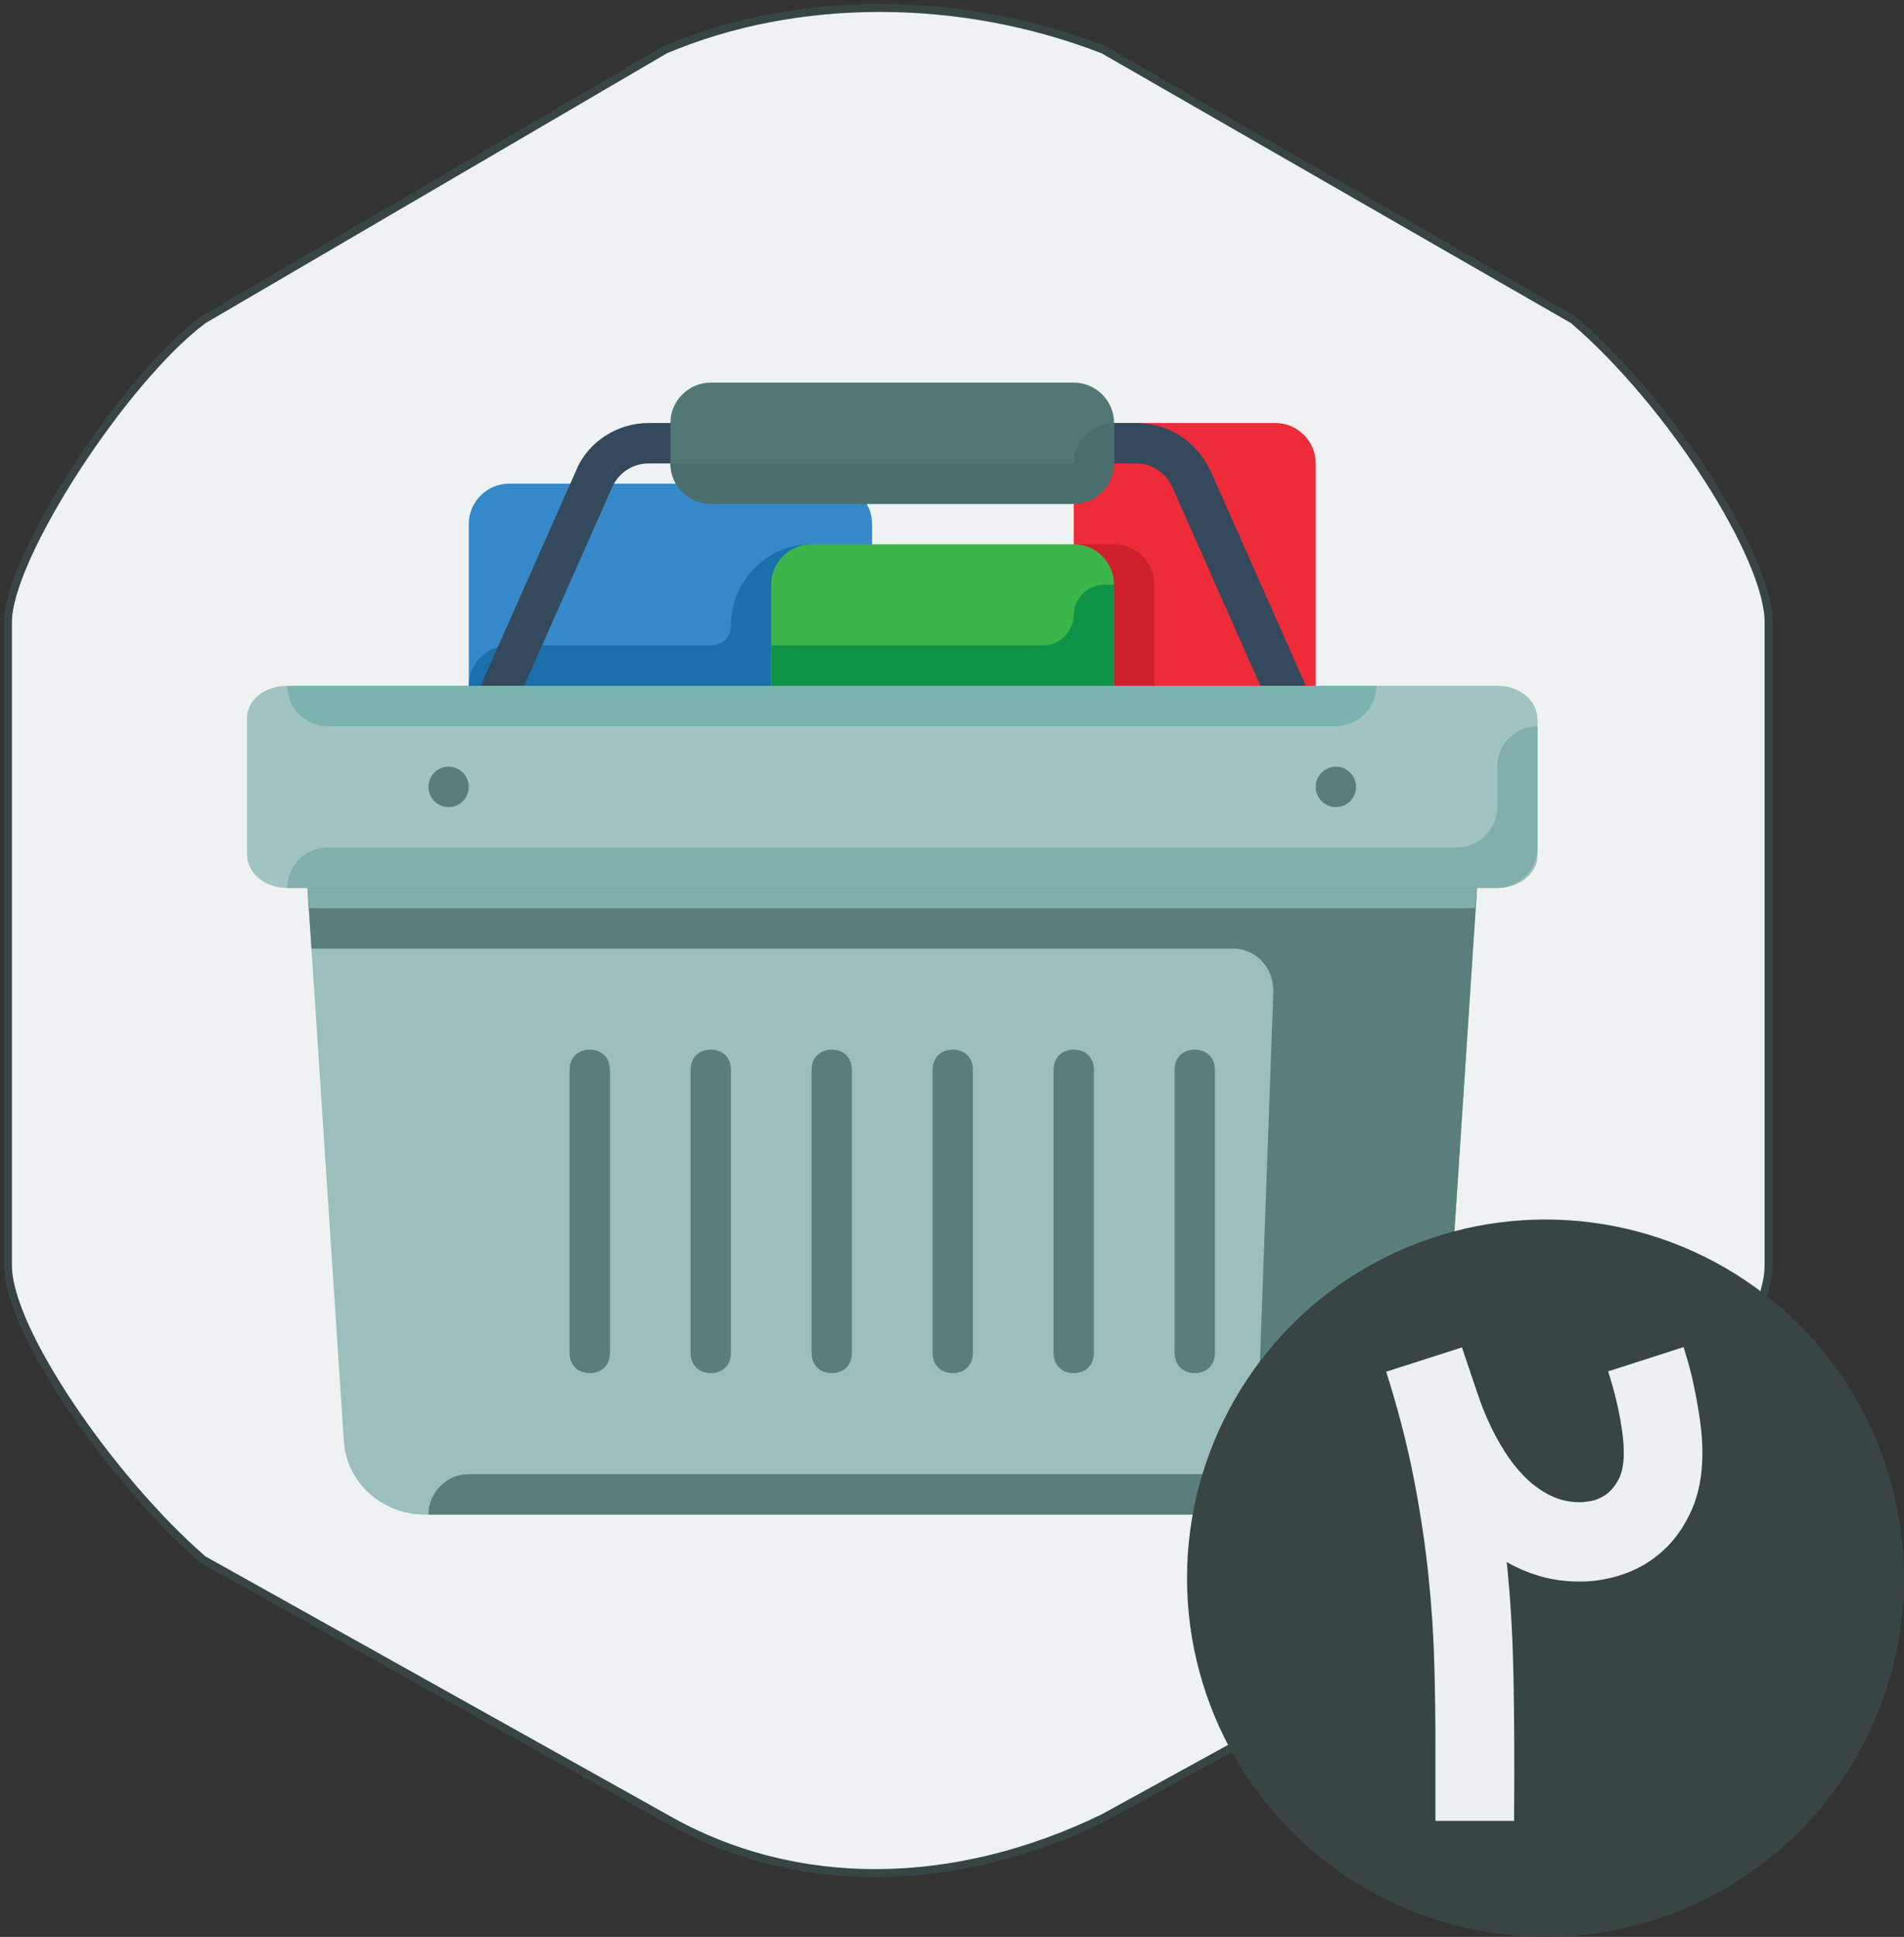 <svg viewBox="0 0 239 243" xmlns="http://www.w3.org/2000/svg"><rect x="0" y="0" width="239" height="243" fill="#333333" stroke="none"/><title>buys-lvl2</title><g transform="translate(1 1)" fill="none" fill-rule="evenodd"><path d="M221 157.795c0 8.08-13.5 28.407-24.5 36.882l-59 32.405c-18.5 8.973-38.5 9.472-55 0l-58-32.405C13 184.707 0 165.882 0 157.795v-80.78c0-8.08 14.5-30.402 24.5-37.88l58-33.9c16.5-6.98 37-6.98 55 0l59 33.9c12.234 10.47 24.5 29.792 24.5 37.88v80.78z" fill="#EEF2F2" fill-rule="nonzero"/><path d="M221 157.795c0 8.08-13.5 28.407-24.5 36.882l-59 32.405c-18.5 8.973-38.5 9.472-55 0l-58-32.405C13 184.707 0 165.882 0 157.795v-80.78c0-8.08 14.5-30.402 24.5-37.88l58-33.9c16.5-6.98 37-6.98 55 0l59 33.9c12.234 10.47 24.5 29.792 24.5 37.88v80.78z" stroke="#384544" fill="none"/><g fill-rule="nonzero"><path d="M103.406 59.68h-40.5c-2.784 0-5.062 2.283-5.062 5.073V92.65h50.625V64.752c0-2.79-2.28-5.073-5.064-5.073z" fill="#3689C9"/><path d="M159.094 52.072h-20.25c-2.785 0-5.063 2.283-5.063 5.072v38.042h30.376V57.144c0-2.79-2.278-5.072-5.062-5.072z" fill="#EE2C39"/><path d="M143.906 85.04V72.36c0-2.79-2.278-5.07-5.062-5.07h-5.063c2.786 0 5.064 2.28 5.064 5.07v22.826h25.312v-5.073H148.97c-2.786 0-5.064-2.282-5.064-5.072z" fill="#CC202C"/><path d="M90.75 77.433c0-5.58 4.556-10.144 10.125-10.144-2.784 0-5.063 2.28-5.063 5.07v12.68H57.845c0-2.788 2.278-5.07 5.062-5.07H88.22c1.517 0 2.53-1.015 2.53-2.537z" fill="#1B6FAB"/><path d="M133.78 67.29h-32.905c-2.784 0-5.063 2.28-5.063 5.07v22.826h43.032V72.36c0-2.79-2.278-5.07-5.063-5.07z" fill="#3CB54A"/><path d="M133.78 76.165c0 2.03-1.77 3.804-3.796 3.804H95.812v5.07h43.032V72.36h-1.266c-2.025 0-3.797 1.776-3.797 3.805z" fill="#0E9347"/><g fill="#35495C"><path d="M55.313 102.794c-.254 0-.76 0-1.013-.254-1.266-.507-1.772-2.03-1.266-3.297L71.26 58.16c1.518-3.805 5.315-6.088 9.112-6.088h5.315c1.52 0 2.532 1.015 2.532 2.536 0 1.522-1.014 2.536-2.533 2.536h-5.315c-2.025 0-3.797 1.268-4.556 3.044L57.59 101.272c-.506 1.015-1.265 1.522-2.278 1.522zM166.688 102.794c-1.013 0-1.772-.507-2.28-1.522l-18.224-41.084c-.76-1.776-2.53-3.044-4.556-3.044h-5.315c-1.52 0-2.532-1.014-2.532-2.536 0-1.52 1.014-2.536 2.532-2.536h5.316c4.05 0 7.594 2.283 9.366 6.087l18.225 41.083c.505 1.268 0 2.79-1.267 3.297-.506.254-1.012.254-1.265.254z"/></g><path d="M133.78 62.216H88.22c-2.786 0-5.064-2.282-5.064-5.072v-5.072c0-2.79 2.278-5.072 5.063-5.072h45.56c2.786 0 5.064 2.282 5.064 5.072v5.072c0 2.79-2.278 5.072-5.063 5.072z" fill="#517875"/><path d="M133.78 57.144H83.157c0 2.79 2.278 5.072 5.063 5.072h45.56c2.786 0 5.064-2.282 5.064-5.072v-5.072c-2.785 0-5.063 2.283-5.063 5.072z" fill="#4A6E6B"/><path d="M169.725 189.02H52.275c-5.316 0-9.872-4.057-10.125-9.383l-4.556-69.235h146.812l-4.556 69.235c-.253 5.326-4.556 9.384-10.125 9.384z" fill="#9CBFBD"/><path d="M186.938 110.402H35.063c-2.785 0-5.063-1.775-5.063-4.31V89.098c0-2.284 2.278-4.06 5.063-4.06h151.875c2.784 0 5.062 1.776 5.062 4.313v16.99c0 2.284-2.278 4.06-5.063 4.06z" fill="#A1C3C1"/><g transform="translate(52.78 95.186)" fill="#597E7B"><ellipse cx="2.531" cy="2.536" rx="2.531" ry="2.536"/><ellipse cx="113.906" cy="2.536" rx="2.531" ry="2.536"/></g><path d="M179.85 179.637l4.556-69.235H37.594l.506 7.608h115.678c2.785 0 5.063 2.283 5.063 5.326l-2.024 55.794c0 2.79-2.278 4.818-5.063 4.818h-93.91c-2.784 0-5.062 2.283-5.062 5.073h116.946c5.568 0 9.87-4.057 10.124-9.383z" fill="#597E7B"/><path fill="#81ADAA" d="M184.153 112.938l.253-2.536H37.594l.253 2.536"/><path d="M186.938 95.186v5.072c0 2.79-2.28 5.072-5.063 5.072H40.125c-2.784 0-5.063 2.282-5.063 5.072h151.875c2.785 0 5.063-2.282 5.063-5.072V90.113c-2.784 0-5.063 2.283-5.063 5.073z" fill="#82AFAB"/><path d="M166.688 90.113H40.124c-2.784 0-5.063-2.282-5.063-5.072H171.75c0 2.79-2.278 5.073-5.063 5.073z" fill="#7BB4AF"/><g fill="#597E7B"><path d="M88.22 171.268c-1.52 0-2.532-1.014-2.532-2.536v-35.505c0-1.522 1.012-2.536 2.53-2.536 1.52 0 2.532 1.015 2.532 2.537v35.505c0 1.522-1.012 2.536-2.53 2.536zM103.406 171.268c-1.52 0-2.53-1.014-2.53-2.536v-35.505c0-1.522 1.01-2.536 2.53-2.536 1.52 0 2.53 1.015 2.53 2.537v35.505c0 1.522-1.01 2.536-2.53 2.536zM118.594 171.268c-1.52 0-2.53-1.014-2.53-2.536v-35.505c0-1.522 1.01-2.536 2.53-2.536 1.52 0 2.53 1.015 2.53 2.537v35.505c0 1.522-1.01 2.536-2.53 2.536zM133.78 171.268c-1.517 0-2.53-1.014-2.53-2.536v-35.505c0-1.522 1.013-2.536 2.53-2.536 1.52 0 2.532 1.015 2.532 2.537v35.505c0 1.522-1.012 2.536-2.53 2.536zM148.97 171.268c-1.52 0-2.532-1.014-2.532-2.536v-35.505c0-1.522 1.012-2.536 2.53-2.536 1.52 0 2.532 1.015 2.532 2.537v35.505c0 1.522-1.013 2.536-2.53 2.536zM73.03 171.268c-1.518 0-2.53-1.014-2.53-2.536v-35.505c0-1.522 1.012-2.536 2.53-2.536 1.52 0 2.532 1.015 2.532 2.537v35.505c0 1.522-1.012 2.536-2.53 2.536z"/></g></g><circle fill="#384544" cx="193" cy="197" r="45"/><path d="M210.328 168c.08.24.254.816.522 1.726.267.91.535 2 .802 3.27.268 1.272.51 2.637.723 4.095.214 1.46.32 2.858.32 4.196 0 2.756-.454 5.15-1.364 7.184-.908 2.034-2.086 3.713-3.53 5.037-1.446 1.325-3.085 2.308-4.918 2.95-1.833.643-3.672.964-5.52.964-1.818 0-3.484-.22-4.996-.66-1.512-.443-2.923-1.038-4.234-1.788.24 2.328.428 4.643.562 6.944.134 2.3.227 4.73.28 7.285.054 2.557.088 5.32.1 8.29.014 2.97.008 6.288-.02 9.954h-9.873v-9.714c0-3.157-.046-6.495-.14-10.014-.093-3.52-.34-7.218-.742-11.098-.4-3.88-1.017-7.947-1.846-12.202-.83-4.254-1.98-8.696-3.452-13.325l9.513-3.05 1.645 4.897c.134.4.355 1.037.662 1.906.308.87.716 1.847 1.225 2.93.508 1.084 1.117 2.195 1.826 3.332.71 1.137 1.533 2.18 2.47 3.13.936.95 1.986 1.727 3.15 2.33 1.164.6 2.455.902 3.873.902.322 0 .783-.054 1.385-.16.602-.108 1.204-.37 1.806-.784.602-.414 1.13-1.036 1.586-1.866.455-.83.682-1.953.682-3.37 0-.83-.067-1.734-.2-2.71-.134-.977-.302-1.927-.502-2.85-.2-.924-.415-1.793-.642-2.61-.228-.816-.435-1.505-.623-2.067l9.473-3.05z" fill="#ECF0F1"/></g></svg>